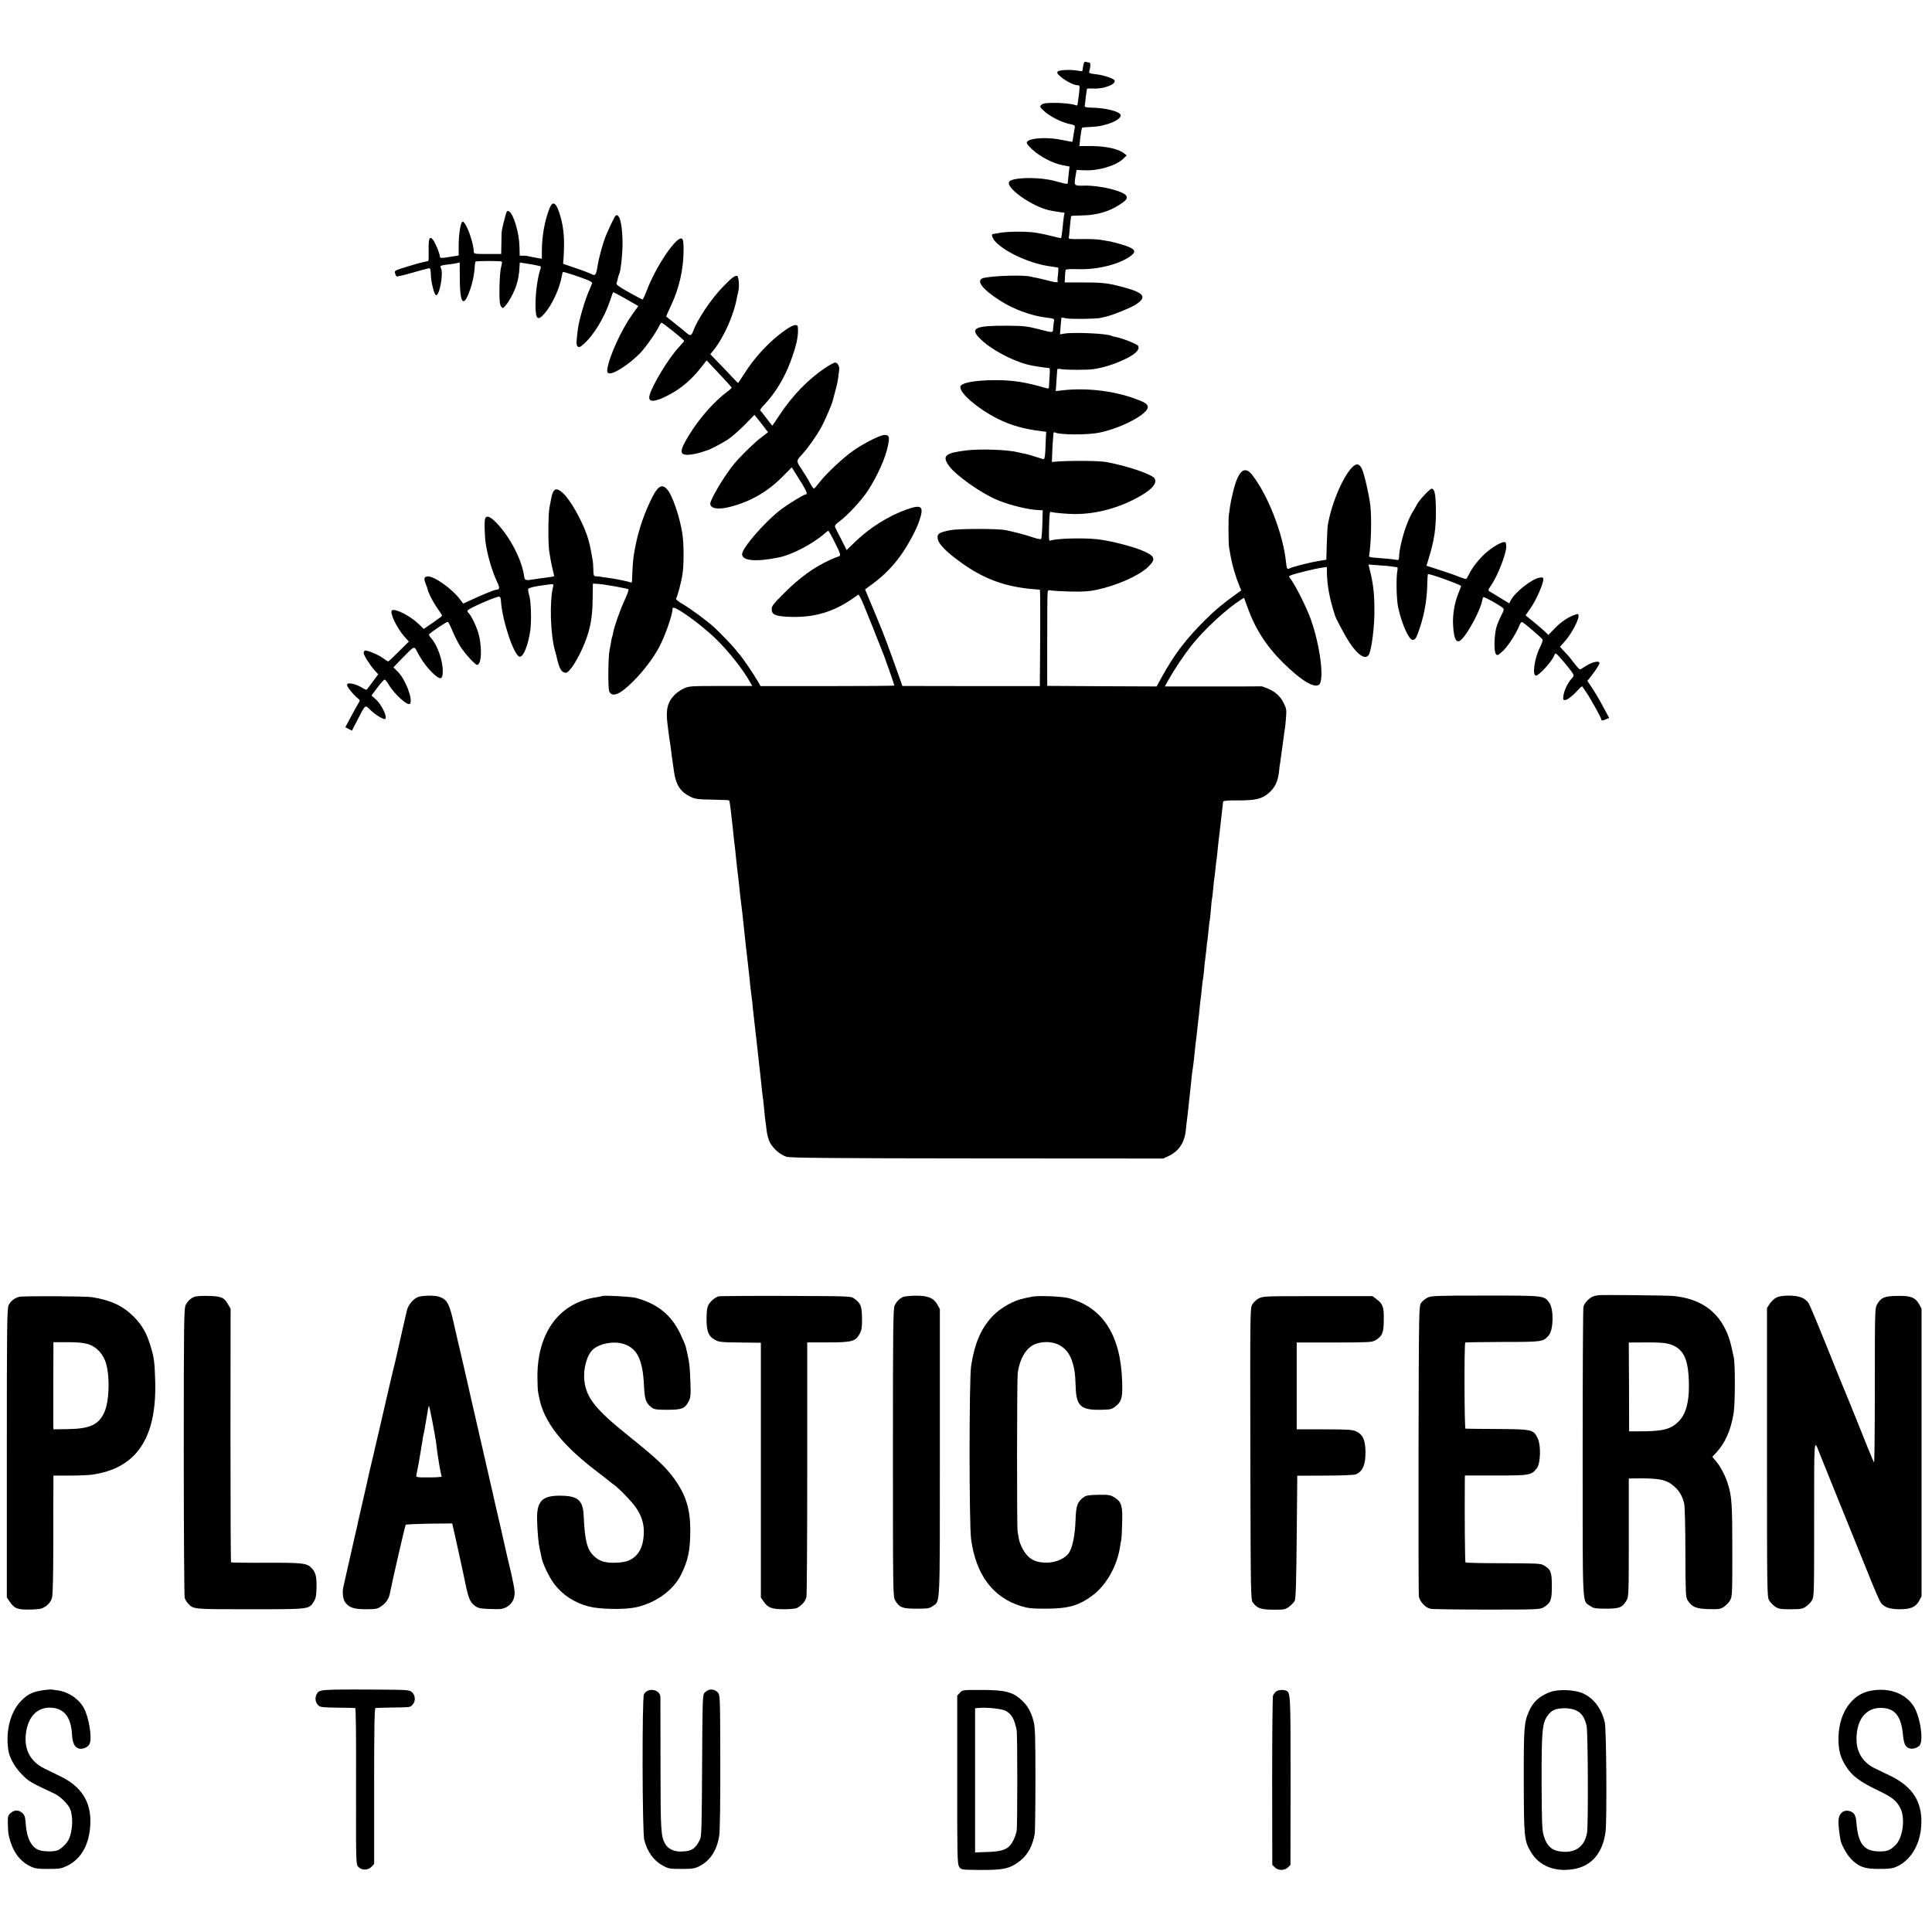 <?xml version="1.0" standalone="no"?>
<!DOCTYPE svg PUBLIC "-//W3C//DTD SVG 20010904//EN"
 "http://www.w3.org/TR/2001/REC-SVG-20010904/DTD/svg10.dtd">
<svg version="1.0" xmlns="http://www.w3.org/2000/svg"
 width="1700pt" height="1700pt" viewBox="0 0 1700 1700"
 preserveAspectRatio="xMidYMid meet">
<g transform="translate(0,1700) scale(0.1,-0.1)"
fill="#000000" stroke="none">
<path d="M9535 16438 c-3 -12 -7 -33 -8 -46 -1 -20 -5 -21 -37 -15 -57 12
-168 9 -182 -6 -11 -10 -6 -19 25 -46 44 -38 117 -75 148 -75 20 0 21 -4 15
-62 -4 -35 -9 -72 -11 -83 -2 -11 -4 -24 -4 -29 -1 -4 -9 -5 -18 -1 -33 12
-108 20 -195 20 -69 -1 -92 -4 -105 -18 -16 -16 -14 -19 25 -55 50 -46 152
-98 223 -113 47 -10 50 -13 45 -37 -3 -15 -8 -47 -12 -72 -3 -25 -7 -46 -8
-47 -1 -2 -40 5 -87 15 -125 27 -282 20 -310 -14 -10 -13 -4 -23 43 -68 67
-63 181 -123 266 -139 l63 -12 -7 -60 c-4 -33 -7 -68 -8 -78 0 -21 4 -21 -121
12 -120 32 -326 33 -385 1 -76 -41 198 -239 366 -265 21 -4 48 -8 59 -10 11
-2 28 -4 38 -4 10 -1 16 -4 14 -8 -3 -5 -8 -39 -12 -78 -6 -70 -16 -139 -18
-141 -1 -1 -42 9 -92 21 -49 13 -117 26 -150 30 -84 10 -240 8 -304 -5 -29 -5
-55 -10 -57 -10 -13 0 0 -39 19 -60 88 -99 315 -202 497 -225 30 -4 58 -9 61
-10 3 -2 2 -28 -1 -57 -4 -29 -6 -56 -4 -60 10 -16 -16 -15 -79 2 -37 10 -84
21 -105 25 -20 3 -44 8 -53 11 -54 16 -315 9 -411 -11 -76 -17 -22 -95 137
-197 122 -79 281 -138 415 -153 66 -8 69 -10 64 -33 -2 -9 -5 -35 -7 -57 -3
-46 7 -46 -137 -9 -90 23 -127 27 -260 28 -290 2 -340 -21 -247 -113 94 -94
275 -192 422 -230 36 -9 132 -25 188 -30 5 -1 6 -29 3 -63 -2 -35 -5 -76 -5
-92 -1 -25 -4 -27 -23 -22 -180 53 -292 71 -448 71 -191 -1 -310 -24 -310 -61
0 -59 156 -191 325 -277 115 -58 236 -93 390 -111 22 -3 40 -5 41 -6 0 0 -1
-21 -3 -47 -1 -27 -4 -81 -5 -120 -2 -45 -7 -73 -14 -73 -6 0 -37 9 -70 20
-32 11 -72 23 -89 26 -16 3 -46 9 -65 14 -89 23 -330 32 -455 17 -189 -23
-218 -48 -155 -136 63 -86 281 -240 427 -301 112 -47 283 -88 373 -89 l25 -1
-3 -122 c-2 -68 -7 -126 -11 -131 -4 -4 -34 2 -67 13 -59 21 -178 52 -244 65
-73 15 -413 14 -488 0 -94 -19 -112 -29 -112 -63 0 -51 64 -119 208 -223 206
-148 397 -216 657 -235 17 -1 32 -2 35 -3 3 -1 4 -173 3 -383 -2 -211 -3 -401
-3 -424 l0 -41 -605 0 c-333 0 -605 1 -605 1 0 1 -17 51 -39 111 -77 218 -131
362 -179 475 -6 14 -33 79 -60 144 l-50 120 76 56 c90 67 169 147 239 245 64
90 136 223 162 302 43 128 23 147 -109 101 -163 -58 -329 -162 -460 -290 l-70
-68 -47 93 c-26 50 -51 100 -55 109 -5 13 5 26 42 53 68 50 193 185 247 268
83 128 157 292 177 399 15 75 10 91 -31 91 -36 0 -176 -70 -273 -137 -87 -60
-240 -203 -300 -281 -23 -30 -45 -55 -49 -55 -3 0 -19 24 -35 52 -15 29 -48
83 -73 120 -48 73 -48 72 3 128 55 60 123 156 173 245 23 40 90 195 97 224 2
9 13 50 24 91 12 41 24 96 26 121 3 26 7 55 8 65 5 29 -15 64 -35 64 -10 0
-49 -21 -88 -47 -151 -102 -287 -242 -399 -411 -35 -54 -65 -97 -67 -97 -1 0
-24 29 -51 65 -26 36 -51 66 -55 68 -5 2 12 26 38 53 95 101 173 229 227 372
54 146 72 225 67 305 -2 35 -39 28 -109 -21 -138 -96 -271 -238 -366 -390 -27
-42 -50 -77 -51 -77 -2 0 -28 26 -57 57 -29 32 -83 88 -120 126 l-68 70 30 37
c93 117 180 315 206 470 3 14 7 33 10 44 11 34 5 129 -8 137 -16 10 -49 -14
-125 -93 -102 -103 -227 -289 -264 -393 -15 -39 -26 -43 -55 -17 -10 10 -55
46 -99 81 -44 35 -81 64 -83 66 -1 1 18 45 43 98 72 152 110 319 110 490 0 67
-4 90 -15 97 -45 28 -234 -252 -310 -460 -16 -41 -32 -75 -36 -75 -5 0 -60 29
-122 64 -89 50 -112 67 -107 80 4 9 9 27 11 40 3 14 7 28 10 33 15 23 32 178
32 278 -1 166 -26 265 -60 244 -8 -5 -47 -86 -83 -169 -28 -66 -64 -195 -77
-277 -13 -82 -20 -89 -61 -66 -12 6 -71 29 -132 49 l-110 38 4 53 c10 156 3
255 -26 358 -38 134 -69 154 -102 66 -40 -108 -62 -235 -63 -361 l0 -72 -67
12 c-36 7 -67 13 -68 14 -2 1 -16 1 -32 1 l-28 0 -2 84 c-3 118 -53 286 -92
306 -16 9 -20 4 -33 -42 -13 -48 -27 -106 -31 -133 -1 -5 -3 -53 -3 -105 l-2
-95 -120 0 c-113 0 -120 1 -121 20 -3 87 -69 265 -98 265 -16 0 -34 -101 -35
-200 l0 -98 -68 -11 c-87 -14 -98 -14 -98 4 0 24 -39 118 -60 145 -30 38 -41
11 -38 -92 1 -48 0 -89 -3 -92 -2 -3 -16 -7 -29 -9 -34 -6 -131 -34 -208 -59
-55 -18 -62 -23 -56 -42 3 -12 9 -24 13 -28 3 -3 67 11 141 33 74 21 141 39
148 39 8 0 12 -17 13 -52 0 -63 29 -180 45 -185 31 -10 68 193 44 238 -12 21
-2 25 72 33 26 3 58 8 70 11 l23 6 1 -143 c1 -137 11 -198 34 -198 29 0 89
174 95 276 2 37 6 69 9 72 8 7 224 8 231 0 4 -3 1 -23 -5 -45 -15 -49 -21
-288 -9 -330 5 -18 16 -33 23 -33 8 0 29 24 48 53 62 95 94 190 99 303 l3 44
40 -6 c68 -10 139 -24 144 -28 2 -3 -1 -21 -8 -41 -20 -62 -38 -197 -38 -290
0 -136 18 -154 80 -83 66 75 134 222 152 332 3 16 7 30 9 33 5 4 159 -46 220
-72 20 -8 37 -19 37 -24 0 -5 -12 -35 -26 -67 -38 -85 -88 -257 -99 -339 -15
-118 -16 -142 -1 -154 12 -10 21 -6 51 21 89 77 185 236 235 388 12 36 23 67
25 69 2 1 53 -25 113 -59 l109 -63 -57 -79 c-91 -128 -198 -360 -215 -471 -5
-26 -2 -36 11 -41 38 -14 180 77 278 178 48 50 143 186 167 239 7 15 16 27 21
27 11 0 198 -150 198 -159 0 -3 -23 -31 -51 -61 -90 -98 -233 -335 -254 -421
-15 -63 46 -60 172 7 112 59 202 137 290 251 l41 52 108 -115 c60 -63 110
-119 112 -123 1 -4 -12 -18 -30 -31 -122 -89 -253 -238 -346 -390 -83 -136
-85 -172 -10 -172 31 0 104 15 138 29 8 3 20 7 27 9 26 5 131 60 188 97 33 22
99 80 147 128 l87 89 60 -76 59 -77 -72 -56 c-73 -59 -181 -166 -237 -236 -84
-106 -199 -301 -199 -337 0 -43 70 -55 173 -28 179 45 330 132 463 266 l81 82
39 -62 c89 -140 106 -176 84 -176 -16 0 -157 -86 -223 -137 -137 -105 -337
-335 -337 -389 0 -59 122 -70 322 -29 117 23 299 119 402 209 16 14 32 26 35
26 3 0 30 -48 59 -107 42 -82 51 -108 40 -114 -7 -5 -16 -9 -20 -9 -3 0 -40
-15 -80 -34 -127 -59 -255 -152 -380 -277 -100 -99 -118 -121 -118 -148 0 -51
34 -65 170 -69 205 -6 373 44 538 158 l56 39 17 -27 c9 -15 58 -133 109 -262
51 -129 96 -244 101 -255 11 -27 89 -252 89 -257 0 -3 -265 -5 -589 -5 l-589
0 -23 41 c-30 54 -133 205 -156 231 -10 11 -29 34 -41 50 -27 34 -119 130
-183 191 -60 56 -205 164 -284 210 -41 24 -61 42 -56 48 11 14 47 146 56 211
14 87 13 267 0 355 -24 157 -90 347 -137 397 -48 51 -85 23 -148 -112 -68
-144 -114 -293 -140 -452 -10 -60 -13 -102 -19 -246 -1 -10 -5 -16 -10 -13
-12 8 -143 35 -204 42 -29 4 -59 8 -67 10 -8 1 -25 3 -36 3 -19 1 -22 7 -23
59 -1 31 -3 68 -6 82 -21 123 -29 157 -49 218 -46 135 -148 315 -212 373 -59
54 -86 43 -103 -44 -6 -28 -13 -65 -16 -82 -11 -53 -13 -308 -3 -380 5 -38 17
-105 27 -148 l18 -77 -21 -5 c-11 -2 -43 -7 -71 -10 -27 -3 -66 -9 -85 -12
-73 -13 -83 -10 -87 22 -20 149 -125 352 -246 476 -53 54 -83 66 -97 39 -10
-18 -6 -167 6 -235 20 -117 58 -240 100 -329 24 -49 21 -65 -12 -66 -14 0
-115 -41 -212 -86 l-76 -35 -21 28 c-72 100 -239 219 -296 211 -28 -4 -31 -20
-12 -68 8 -19 14 -35 13 -35 -1 0 3 -13 9 -30 16 -44 49 -103 87 -158 19 -26
34 -50 34 -55 -1 -4 -37 -31 -81 -61 l-80 -55 -42 41 c-74 72 -208 141 -237
123 -25 -16 40 -154 109 -232 l39 -43 -88 -87 c-48 -49 -90 -88 -94 -88 -3 0
-25 13 -47 30 -46 33 -146 73 -160 65 -5 -4 -9 -13 -9 -21 0 -19 57 -109 97
-153 l31 -34 -50 -68 c-27 -38 -52 -69 -55 -69 -3 0 -20 9 -37 19 -49 30 -114
47 -128 33 -9 -9 -3 -22 22 -54 18 -24 46 -54 62 -67 28 -22 28 -24 13 -47 -9
-14 -38 -67 -66 -119 l-50 -94 29 -15 29 -15 48 93 c72 140 67 136 111 92 43
-43 119 -90 133 -82 23 15 -32 129 -84 174 l-36 32 52 70 c29 39 57 70 63 70
6 0 21 -17 33 -38 50 -88 175 -201 192 -173 25 40 -42 214 -107 279 l-40 40
76 79 c114 116 105 112 137 51 38 -73 86 -137 140 -187 61 -56 80 -52 81 19 2
95 -47 236 -104 297 -13 14 -20 29 -15 33 34 31 155 111 163 108 6 -2 25 -39
43 -83 18 -44 50 -106 70 -137 45 -67 128 -158 145 -158 43 0 46 179 5 300
-20 59 -58 134 -78 154 -9 9 -14 20 -10 25 10 18 246 121 274 121 12 0 18 -10
19 -37 11 -174 114 -481 164 -491 32 -6 75 97 94 230 12 80 7 257 -9 309 -8
26 -12 51 -8 57 8 12 61 24 165 37 58 8 59 7 53 -16 -33 -134 -24 -427 19
-574 8 -27 14 -51 14 -53 -1 -1 6 -27 15 -57 14 -49 36 -75 63 -75 33 0 110
121 167 262 49 124 68 222 70 383 l2 140 49 -3 c56 -4 251 -39 264 -47 5 -3
-10 -44 -32 -92 -43 -93 -93 -236 -103 -292 -3 -19 -8 -37 -10 -40 -2 -4 -6
-25 -9 -47 -4 -22 -9 -51 -12 -64 -13 -54 -15 -338 -3 -364 26 -56 96 -27 211
89 87 86 174 201 225 295 55 102 119 283 122 348 2 37 257 -146 390 -279 105
-104 224 -254 284 -359 l27 -46 -278 0 c-259 0 -280 -1 -323 -21 -25 -11 -61
-36 -81 -55 -65 -66 -81 -131 -64 -263 4 -33 10 -76 12 -95 3 -19 7 -46 9 -60
3 -14 7 -50 11 -80 3 -30 8 -64 10 -74 2 -11 8 -56 14 -100 17 -123 56 -183
148 -228 41 -19 65 -22 190 -24 79 -2 146 -4 147 -6 5 -5 12 -51 21 -138 4
-41 8 -77 9 -80 1 -3 5 -41 9 -85 5 -44 9 -87 11 -95 1 -8 6 -46 9 -85 11
-105 17 -157 21 -185 2 -14 6 -54 10 -90 3 -36 10 -96 15 -135 9 -74 19 -153
25 -220 12 -115 22 -205 35 -315 5 -41 12 -102 15 -135 5 -56 8 -85 20 -175 3
-19 7 -62 10 -95 4 -33 10 -94 15 -135 5 -41 12 -100 15 -130 3 -30 8 -71 10
-90 2 -19 7 -60 10 -90 3 -30 8 -71 10 -90 2 -19 6 -55 9 -80 3 -25 8 -72 11
-105 4 -33 8 -71 11 -85 2 -14 6 -55 9 -91 3 -36 7 -74 9 -85 2 -10 7 -48 11
-84 3 -36 16 -84 27 -107 26 -56 96 -117 151 -132 33 -10 432 -13 1678 -14
l1634 -1 46 21 c93 44 143 119 154 233 3 36 8 76 10 90 2 14 7 52 10 85 6 58
12 112 20 185 2 19 7 62 10 95 3 33 8 71 11 85 5 31 11 86 19 165 3 33 7 69 9
80 2 11 7 54 11 95 4 41 9 82 10 90 2 8 6 49 10 90 4 41 8 82 10 90 2 8 6 49
10 90 4 41 8 77 10 80 1 3 6 41 10 84 4 43 8 86 10 95 1 9 6 47 10 84 3 37 8
76 10 86 2 9 6 51 10 92 4 40 8 76 10 79 1 3 6 46 10 95 4 50 8 92 10 95 1 3
6 41 10 84 4 43 8 88 11 100 2 11 6 50 10 86 3 36 8 73 10 83 2 10 6 48 9 85
4 37 8 78 10 92 2 14 6 50 10 80 3 30 8 71 10 90 10 81 17 146 18 156 0 8 38
12 126 11 159 0 213 12 274 64 55 47 81 101 91 184 3 33 8 71 11 85 5 34 23
164 31 225 3 28 8 59 10 70 2 11 7 55 10 97 6 71 4 82 -20 132 -30 61 -78 103
-146 130 -25 10 -46 17 -47 17 -2 -1 -194 -1 -428 -1 l-425 0 32 58 c48 86
136 218 202 302 112 141 309 323 437 404 l26 16 28 -77 c68 -193 167 -348 319
-498 153 -150 266 -220 311 -191 51 34 13 343 -71 578 -39 109 -143 314 -182
360 -13 16 -12 18 12 28 42 16 216 58 266 65 l46 6 0 -43 c1 -113 23 -234 68
-373 2 -5 4 -13 5 -17 2 -10 61 -122 96 -183 89 -154 176 -217 204 -147 22 56
43 221 45 352 1 155 -7 242 -33 354 l-19 79 91 -7 c51 -3 101 -8 112 -10 11
-3 28 -5 39 -5 15 -1 17 -6 12 -33 -12 -65 -8 -253 7 -323 33 -149 94 -285
128 -285 25 0 34 17 68 122 37 116 58 242 60 363 1 49 4 91 6 93 7 8 250 -78
292 -103 1 0 -9 -29 -23 -63 -35 -87 -52 -185 -48 -278 7 -136 32 -176 79
-126 63 66 166 265 178 341 2 11 6 23 9 27 6 6 137 -66 169 -93 16 -13 15 -19
-12 -71 -16 -31 -36 -80 -43 -107 -18 -70 -21 -205 -4 -228 13 -17 16 -16 55
18 45 38 120 152 149 223 9 24 21 41 27 39 17 -5 175 -141 181 -155 3 -7 -8
-38 -24 -70 -48 -95 -69 -247 -34 -247 26 0 145 131 159 175 4 11 10 20 16 20
9 0 123 -134 148 -174 12 -20 11 -25 -12 -50 -32 -35 -63 -101 -70 -148 -4
-32 -2 -38 13 -38 21 0 69 37 117 90 17 19 33 33 36 30 11 -15 54 -78 63 -95
6 -11 32 -57 58 -101 25 -45 46 -87 46 -93 0 -14 13 -14 44 1 l26 11 -45 83
c-46 87 -80 143 -122 206 l-25 37 34 43 c19 24 45 60 57 81 19 32 20 38 7 43
-20 8 -77 -12 -121 -42 -20 -13 -38 -24 -41 -24 -8 0 -24 18 -64 70 -19 25
-37 47 -40 50 -3 3 -20 22 -39 42 l-34 37 47 53 c52 59 116 178 116 215 0 21
-3 23 -22 17 -61 -18 -129 -63 -183 -119 l-60 -62 -30 29 c-16 16 -62 55 -101
87 l-70 57 46 66 c47 67 110 209 110 249 0 19 -4 21 -34 16 -67 -11 -215 -128
-252 -199 l-14 -27 -78 48 c-42 26 -85 52 -94 57 -15 8 -14 14 13 54 62 90
140 296 133 348 -1 6 -2 17 -3 22 -3 29 -80 -6 -164 -74 -61 -50 -133 -139
-160 -198 -10 -20 -21 -39 -25 -42 -4 -2 -34 7 -67 20 -33 14 -110 41 -171 60
l-112 36 19 62 c51 165 67 271 64 445 -2 124 -12 171 -37 171 -16 0 -109 -99
-128 -136 -8 -16 -27 -49 -42 -73 -53 -86 -115 -291 -117 -394 -1 -24 -4 -27
-28 -22 -27 5 -116 13 -198 19 -22 1 -39 7 -38 12 18 106 24 336 11 449 -11
93 -53 276 -75 322 -8 17 -23 33 -33 36 -72 19 -224 -285 -266 -533 -3 -14 -6
-88 -9 -165 l-4 -140 -73 -12 c-81 -14 -224 -50 -250 -64 -21 -12 -26 -4 -32
57 -26 247 -157 585 -297 765 -68 87 -123 39 -169 -150 -11 -42 -22 -98 -26
-126 -3 -27 -8 -59 -10 -70 -6 -28 -5 -254 1 -290 3 -16 10 -55 15 -85 13 -70
41 -169 70 -240 l22 -55 -28 -20 c-137 -99 -203 -154 -289 -240 -174 -173
-274 -306 -385 -508 l-42 -77 -482 2 -481 3 0 405 c0 223 1 413 4 423 3 14 10
17 35 11 17 -3 94 -7 171 -9 109 -2 159 1 228 16 179 39 366 122 448 199 76
72 65 99 -60 150 -91 37 -293 87 -391 96 -129 13 -358 6 -405 -12 -15 -6 -16
5 -14 112 3 122 6 147 18 140 10 -7 146 -19 210 -19 197 0 404 58 584 164 100
59 139 108 117 149 -20 36 -243 112 -427 145 -69 12 -328 13 -448 3 l-29 -3 3
80 c1 44 4 94 6 110 2 17 3 40 4 53 1 13 4 21 9 19 39 -25 302 -26 408 -1 194
43 414 162 414 222 0 28 -26 44 -132 81 -184 64 -417 90 -616 67 l-62 -7 6 88
c4 48 7 93 7 100 0 8 11 10 31 6 42 -9 231 -9 287 -1 101 15 207 50 310 104
71 38 100 74 83 102 -11 16 -139 67 -196 77 -17 3 -34 8 -37 10 -33 20 -327
34 -415 20 l-39 -7 6 74 c4 40 7 74 7 74 0 1 19 -2 43 -7 43 -8 266 -5 302 4
11 3 34 8 50 12 58 13 212 75 257 104 103 66 78 104 -99 152 -142 39 -188 44
-371 44 l-153 0 2 50 c1 28 4 55 6 60 2 7 44 9 112 7 167 -6 361 43 459 115
55 41 42 63 -55 95 -45 14 -99 29 -120 33 -21 3 -60 10 -88 15 -27 5 -103 8
-167 7 -100 -2 -117 0 -114 13 3 8 8 53 11 100 4 47 9 87 11 89 2 3 50 5 107
6 116 3 224 33 312 90 66 42 79 59 66 82 -22 41 -228 92 -363 90 -100 -2 -98
-4 -84 83 l9 55 69 -3 c123 -7 281 41 345 104 l27 27 -23 18 c-47 38 -157 63
-279 64 l-114 0 6 57 c8 66 14 99 19 105 2 2 42 5 88 7 127 5 270 68 248 109
-17 29 -135 58 -250 60 -54 1 -66 5 -64 17 2 8 6 44 10 80 4 36 9 67 11 69 3
3 27 4 55 2 91 -5 200 37 187 71 -7 17 -95 47 -158 54 -61 7 -70 11 -65 26 12
38 13 78 0 78 -7 0 -20 3 -29 6 -10 4 -17 -2 -21 -18z"/>
<path d="M14062 5603 c-4 -1 -19 -4 -34 -7 -35 -8 -85 -57 -95 -93 -4 -15 -7
-595 -7 -1288 0 -1400 -5 -1296 66 -1346 29 -21 44 -23 139 -24 119 0 145 10
182 74 18 29 19 64 19 551 l0 520 32 1 c230 4 296 -8 364 -67 48 -40 77 -90
92 -157 5 -25 10 -213 10 -432 1 -346 3 -390 18 -414 40 -63 78 -78 197 -80
80 -2 95 1 125 21 19 13 43 38 53 56 19 32 20 56 20 415 0 433 -4 501 -40 612
-23 72 -60 144 -100 193 l-36 43 30 32 c83 88 134 204 158 356 13 86 14 424 1
486 -30 143 -43 186 -78 256 -84 167 -232 262 -448 285 -55 6 -644 12 -668 7z
m637 -433 c119 -40 161 -135 162 -363 1 -146 -27 -248 -86 -310 -66 -69 -132
-89 -305 -91 l-135 -1 -1 391 -2 391 157 1 c125 0 169 -4 210 -18z"/>
<path d="M168 5589 c-41 -11 -75 -38 -92 -74 -14 -30 -16 -164 -16 -1303 l0
-1269 23 -33 c42 -62 66 -73 164 -73 49 0 99 4 113 8 48 15 87 54 98 98 7 26
11 205 11 482 0 242 0 474 1 515 l0 76 143 0 c78 0 166 4 195 8 389 54 569
316 558 811 -5 173 -9 214 -38 310 -36 123 -76 194 -152 270 -97 96 -197 143
-366 171 -57 9 -609 12 -642 3z m603 -415 c78 -23 139 -88 163 -174 34 -122
27 -330 -15 -425 -49 -111 -127 -147 -321 -150 l-128 -2 -1 61 c0 70 0 562 1
649 l0 57 123 0 c84 0 141 -5 178 -16z"/>
<path d="M1710 5589 c-34 -14 -59 -38 -77 -74 -14 -26 -16 -175 -16 -1290 0
-693 4 -1272 8 -1285 4 -14 17 -36 29 -48 47 -53 41 -52 546 -52 526 0 519 -1
561 67 18 29 23 53 24 122 2 98 -7 135 -42 172 -41 45 -77 49 -402 48 -166 -1
-305 1 -308 4 -3 3 -5 507 -5 1119 l1 1113 -22 37 c-34 61 -58 72 -172 75 -55
2 -111 -2 -125 -8z"/>
<path d="M3675 5586 c-41 -18 -82 -68 -94 -114 -8 -34 -52 -223 -87 -382 -8
-36 -18 -76 -21 -90 -3 -14 -7 -29 -9 -35 -1 -5 -16 -71 -34 -145 -17 -74 -33
-142 -35 -150 -2 -8 -20 -85 -39 -170 -20 -85 -52 -222 -71 -305 -20 -82 -37
-159 -40 -170 -2 -11 -22 -101 -45 -200 -23 -99 -44 -191 -47 -205 -2 -14 -15
-70 -28 -125 -13 -55 -40 -174 -60 -265 -20 -91 -40 -176 -43 -190 -12 -50 -5
-111 15 -138 34 -48 77 -62 184 -62 83 0 100 3 129 23 45 30 71 67 80 113 25
126 134 600 140 607 3 4 97 8 207 10 l202 2 15 -65 c14 -61 79 -355 90 -410
37 -186 49 -217 98 -252 28 -20 47 -23 135 -26 91 -3 107 -1 142 18 51 30 76
81 68 147 -3 26 -17 98 -31 158 -15 61 -28 119 -31 130 -2 11 -26 117 -53 235
-28 118 -66 287 -86 375 -20 88 -66 288 -102 445 -36 156 -67 291 -69 300 -10
47 -80 352 -104 455 -16 66 -39 165 -51 220 -45 204 -62 238 -133 264 -39 15
-156 13 -192 -3z m129 -1091 c14 -71 27 -149 31 -172 12 -100 17 -133 31 -218
9 -49 18 -93 20 -97 3 -4 -47 -8 -111 -8 -114 0 -115 0 -111 23 10 45 26 133
32 172 3 22 7 47 9 55 2 8 7 38 11 65 3 28 8 52 9 55 2 3 11 48 19 100 9 52
19 110 22 129 3 18 7 31 9 30 2 -2 15 -62 29 -134z"/>
<path d="M5299 5596 c-2 -2 -23 -6 -46 -10 -331 -45 -529 -314 -524 -711 0
-55 3 -111 6 -125 2 -14 7 -38 11 -55 41 -204 195 -403 483 -625 68 -52 129
-100 135 -105 6 -6 22 -19 36 -28 45 -31 159 -149 196 -203 50 -72 72 -144 69
-225 -3 -94 -28 -160 -75 -203 -46 -41 -91 -55 -185 -57 -84 -1 -133 15 -179
59 -60 57 -80 133 -90 353 -6 136 -49 175 -194 178 -172 4 -221 -46 -216 -217
4 -119 12 -204 25 -260 6 -26 13 -58 15 -72 11 -52 66 -168 109 -225 75 -100
176 -166 306 -201 91 -24 311 -29 409 -8 174 36 331 147 400 283 66 131 84
220 84 406 -1 178 -40 302 -138 439 -77 107 -158 183 -411 386 -283 227 -366
330 -383 480 -12 106 23 231 78 278 60 51 177 73 262 48 121 -35 173 -135 184
-360 6 -131 17 -162 67 -200 25 -18 42 -21 140 -21 128 0 154 11 187 75 17 33
19 55 15 166 -4 130 -9 176 -26 249 -5 22 -12 51 -15 65 -3 14 -25 66 -49 116
-81 167 -202 264 -395 315 -41 10 -283 23 -291 15z"/>
<path d="M6320 5593 c-33 -13 -71 -46 -87 -76 -11 -23 -16 -58 -16 -123 0
-110 17 -151 73 -183 36 -20 54 -22 222 -24 l183 -2 0 -1121 0 -1121 25 -36
c36 -54 72 -67 180 -67 50 0 101 5 113 11 42 22 77 63 83 98 4 19 7 531 7
1137 l0 1102 184 0 c213 0 243 9 279 79 17 33 20 56 19 137 -2 105 -11 127
-69 170 -27 21 -39 21 -604 23 -317 1 -584 -1 -592 -4z"/>
<path d="M7950 5589 c-33 -13 -59 -38 -77 -74 -14 -26 -16 -176 -16 -1296 0
-1224 1 -1269 19 -1300 38 -64 63 -74 187 -74 101 0 115 2 145 23 66 47 62
-34 62 1354 l0 1260 -22 39 c-32 58 -84 79 -189 78 -46 0 -95 -5 -109 -10z"/>
<path d="M9080 5590 c-19 -4 -50 -10 -67 -14 -93 -18 -210 -84 -279 -157 -102
-107 -159 -241 -189 -439 -18 -120 -18 -1396 0 -1525 43 -312 191 -510 438
-587 61 -19 94 -23 217 -23 199 0 292 26 414 117 119 88 216 259 241 425 3 21
8 50 11 63 3 14 7 81 8 150 5 149 -5 183 -65 222 -38 24 -48 26 -144 25 -88
-2 -108 -5 -132 -23 -53 -40 -65 -74 -69 -197 -4 -131 -26 -242 -57 -289 -34
-52 -116 -88 -198 -88 -77 0 -127 18 -168 61 -35 36 -69 105 -77 155 -3 20 -8
46 -10 58 -7 34 -6 1341 1 1393 19 139 84 238 170 262 139 38 257 -17 303
-141 25 -68 33 -116 37 -239 5 -171 45 -208 223 -204 87 2 95 4 130 32 52 42
61 77 56 218 -13 406 -168 649 -469 732 -57 16 -273 25 -325 13z"/>
<path d="M11076 5575 c-22 -11 -47 -36 -58 -55 -18 -34 -18 -82 -16 -1315 3
-1262 3 -1280 23 -1307 38 -51 70 -61 181 -62 96 0 104 1 138 27 20 15 41 38
48 50 10 17 14 153 18 562 l5 540 245 1 c144 0 255 5 270 11 62 26 88 89 85
208 -3 98 -24 143 -82 170 -31 15 -70 18 -280 18 l-243 0 0 382 0 382 330 0
c303 1 332 2 361 19 62 37 74 64 75 177 2 116 -7 142 -62 184 l-37 28 -481 0
c-466 0 -482 0 -520 -20z"/>
<path d="M12561 5582 c-19 -9 -44 -30 -55 -45 -21 -28 -21 -32 -24 -1290 -1
-694 0 -1277 3 -1295 9 -47 59 -100 103 -108 20 -4 245 -7 499 -7 434 0 463 1
494 19 64 38 74 63 74 187 0 123 -9 147 -70 183 -27 17 -60 18 -357 19 -180 0
-330 3 -333 7 -5 5 -8 397 -6 699 l1 66 274 0 c302 0 312 2 360 66 32 43 36
200 7 260 -38 79 -48 81 -356 83 -148 1 -274 2 -280 3 -10 1 -12 748 -2 758 3
2 150 4 328 5 351 0 358 1 406 57 43 49 46 230 6 287 -46 65 -41 64 -565 64
-431 0 -476 -2 -507 -18z"/>
<path d="M15631 5583 c-18 -9 -44 -33 -58 -54 l-25 -38 0 -1270 c0 -1231 1
-1272 19 -1303 11 -18 34 -43 53 -55 29 -20 46 -23 135 -23 89 0 106 3 135 23
19 12 43 37 54 56 19 33 19 55 19 717 0 728 -2 705 45 582 12 -29 91 -226 177
-438 86 -212 199 -492 252 -622 52 -131 103 -249 114 -262 31 -40 79 -56 166
-56 96 0 139 19 170 74 l21 40 0 1265 0 1266 -21 39 c-34 60 -75 76 -195 73
-112 -2 -140 -14 -176 -76 -18 -31 -19 -63 -19 -718 0 -377 -3 -679 -7 -672
-9 16 -77 181 -161 394 -33 83 -64 159 -69 170 -5 11 -34 81 -64 155 -220 547
-270 668 -287 691 -10 15 -37 34 -59 43 -54 21 -174 21 -219 -1z"/>
<path d="M390 2129 c-100 -14 -142 -33 -201 -92 -98 -98 -142 -269 -115 -441
10 -65 59 -150 121 -212 59 -60 75 -69 287 -168 50 -24 116 -89 135 -134 28
-67 23 -193 -12 -267 -15 -33 -58 -76 -93 -94 -29 -15 -121 -16 -166 -1 -69
23 -111 104 -120 235 -4 60 -9 73 -31 93 -33 28 -67 28 -101 -1 -24 -21 -26
-29 -25 -93 1 -38 3 -78 5 -89 28 -143 92 -239 195 -288 39 -19 63 -22 156
-22 100 0 115 3 167 28 125 61 197 193 203 372 7 190 -79 326 -264 415 -47 23
-110 54 -139 68 -132 64 -188 180 -160 334 25 138 109 212 228 201 109 -10
166 -88 174 -239 4 -72 24 -111 61 -120 34 -8 80 12 93 41 25 53 -7 242 -53
321 -46 79 -136 138 -227 150 -24 3 -47 6 -53 8 -5 1 -35 -1 -65 -5z"/>
<path d="M2955 2133 c-137 -4 -151 -7 -169 -41 -17 -34 -11 -71 14 -97 18 -17
35 -19 167 -21 82 -1 153 -2 158 -3 7 -1 9 -236 8 -689 -1 -684 -1 -687 20
-709 29 -32 86 -31 116 1 l23 24 0 686 c0 502 3 686 12 687 6 1 72 3 146 4
169 3 156 1 180 25 28 28 26 81 -3 108 -23 22 -31 23 -293 25 -148 1 -318 1
-379 0z"/>
<path d="M6234 2129 c-10 -3 -27 -15 -36 -26 -16 -17 -17 -71 -20 -638 -3
-526 -5 -625 -18 -650 -42 -85 -75 -105 -167 -107 -61 -2 -113 23 -138 64 -40
68 -43 113 -43 704 -1 313 -1 579 -1 592 -2 68 -114 87 -145 23 -17 -36 -15
-1214 3 -1281 28 -106 82 -181 162 -225 51 -28 61 -30 164 -30 95 0 117 3 157
23 97 48 158 143 177 272 6 47 10 294 9 653 -1 545 -2 579 -19 601 -20 26 -56
36 -85 25z"/>
<path d="M16494 2128 c-80 -9 -140 -37 -193 -90 -82 -82 -125 -202 -124 -348
1 -97 19 -160 68 -235 51 -80 117 -130 261 -200 143 -68 179 -96 215 -164 46
-90 23 -265 -44 -328 -46 -44 -71 -54 -135 -54 -139 -1 -192 64 -207 251 -5
72 -21 96 -71 106 -48 9 -85 -28 -87 -86 -1 -38 6 -108 18 -172 8 -42 57 -130
94 -167 69 -69 118 -86 246 -86 91 0 118 4 156 21 140 65 224 230 215 424 -8
170 -95 289 -276 376 -52 25 -114 55 -137 66 -97 48 -154 135 -157 242 -5 178
78 290 217 288 121 -2 177 -72 192 -242 3 -36 12 -75 21 -87 20 -31 59 -39 99
-20 26 13 34 24 39 54 13 75 -18 228 -59 299 -66 113 -198 170 -351 152z"/>
<path d="M8446 2105 l-23 -25 0 -737 c-1 -657 1 -741 15 -765 18 -31 11 -30
187 -32 204 -2 266 12 353 82 67 53 109 133 127 237 3 22 6 240 6 485 0 367
-3 455 -16 503 -21 79 -49 132 -96 178 -82 81 -149 99 -367 99 -161 0 -163 0
-186 -25z m401 -158 c54 -28 78 -70 99 -172 7 -32 7 -847 0 -884 -10 -49 -34
-102 -59 -130 -36 -39 -83 -53 -199 -57 l-108 -4 0 635 0 634 38 3 c69 6 197
-8 229 -25z"/>
<path d="M11226 2114 c-9 -8 -20 -23 -24 -32 -5 -9 -8 -349 -8 -754 l1 -737
22 -22 c30 -30 86 -30 116 0 l22 21 1 738 c0 769 0 780 -41 796 -30 11 -73 6
-89 -10z"/>
<path d="M13636 2110 c-95 -37 -148 -87 -185 -174 -40 -92 -44 -144 -43 -611
1 -489 4 -519 59 -615 74 -130 218 -187 389 -155 153 29 250 147 272 332 12
106 7 899 -7 957 -29 122 -95 210 -190 255 -75 34 -220 40 -295 11z m231 -160
c50 -22 78 -64 94 -138 12 -58 15 -868 4 -937 -20 -117 -95 -177 -212 -169
-96 7 -141 45 -170 143 -14 48 -17 117 -18 466 -1 448 5 520 50 585 37 53 71
68 155 69 34 0 71 -7 97 -19z"/>
</g>
</svg>
